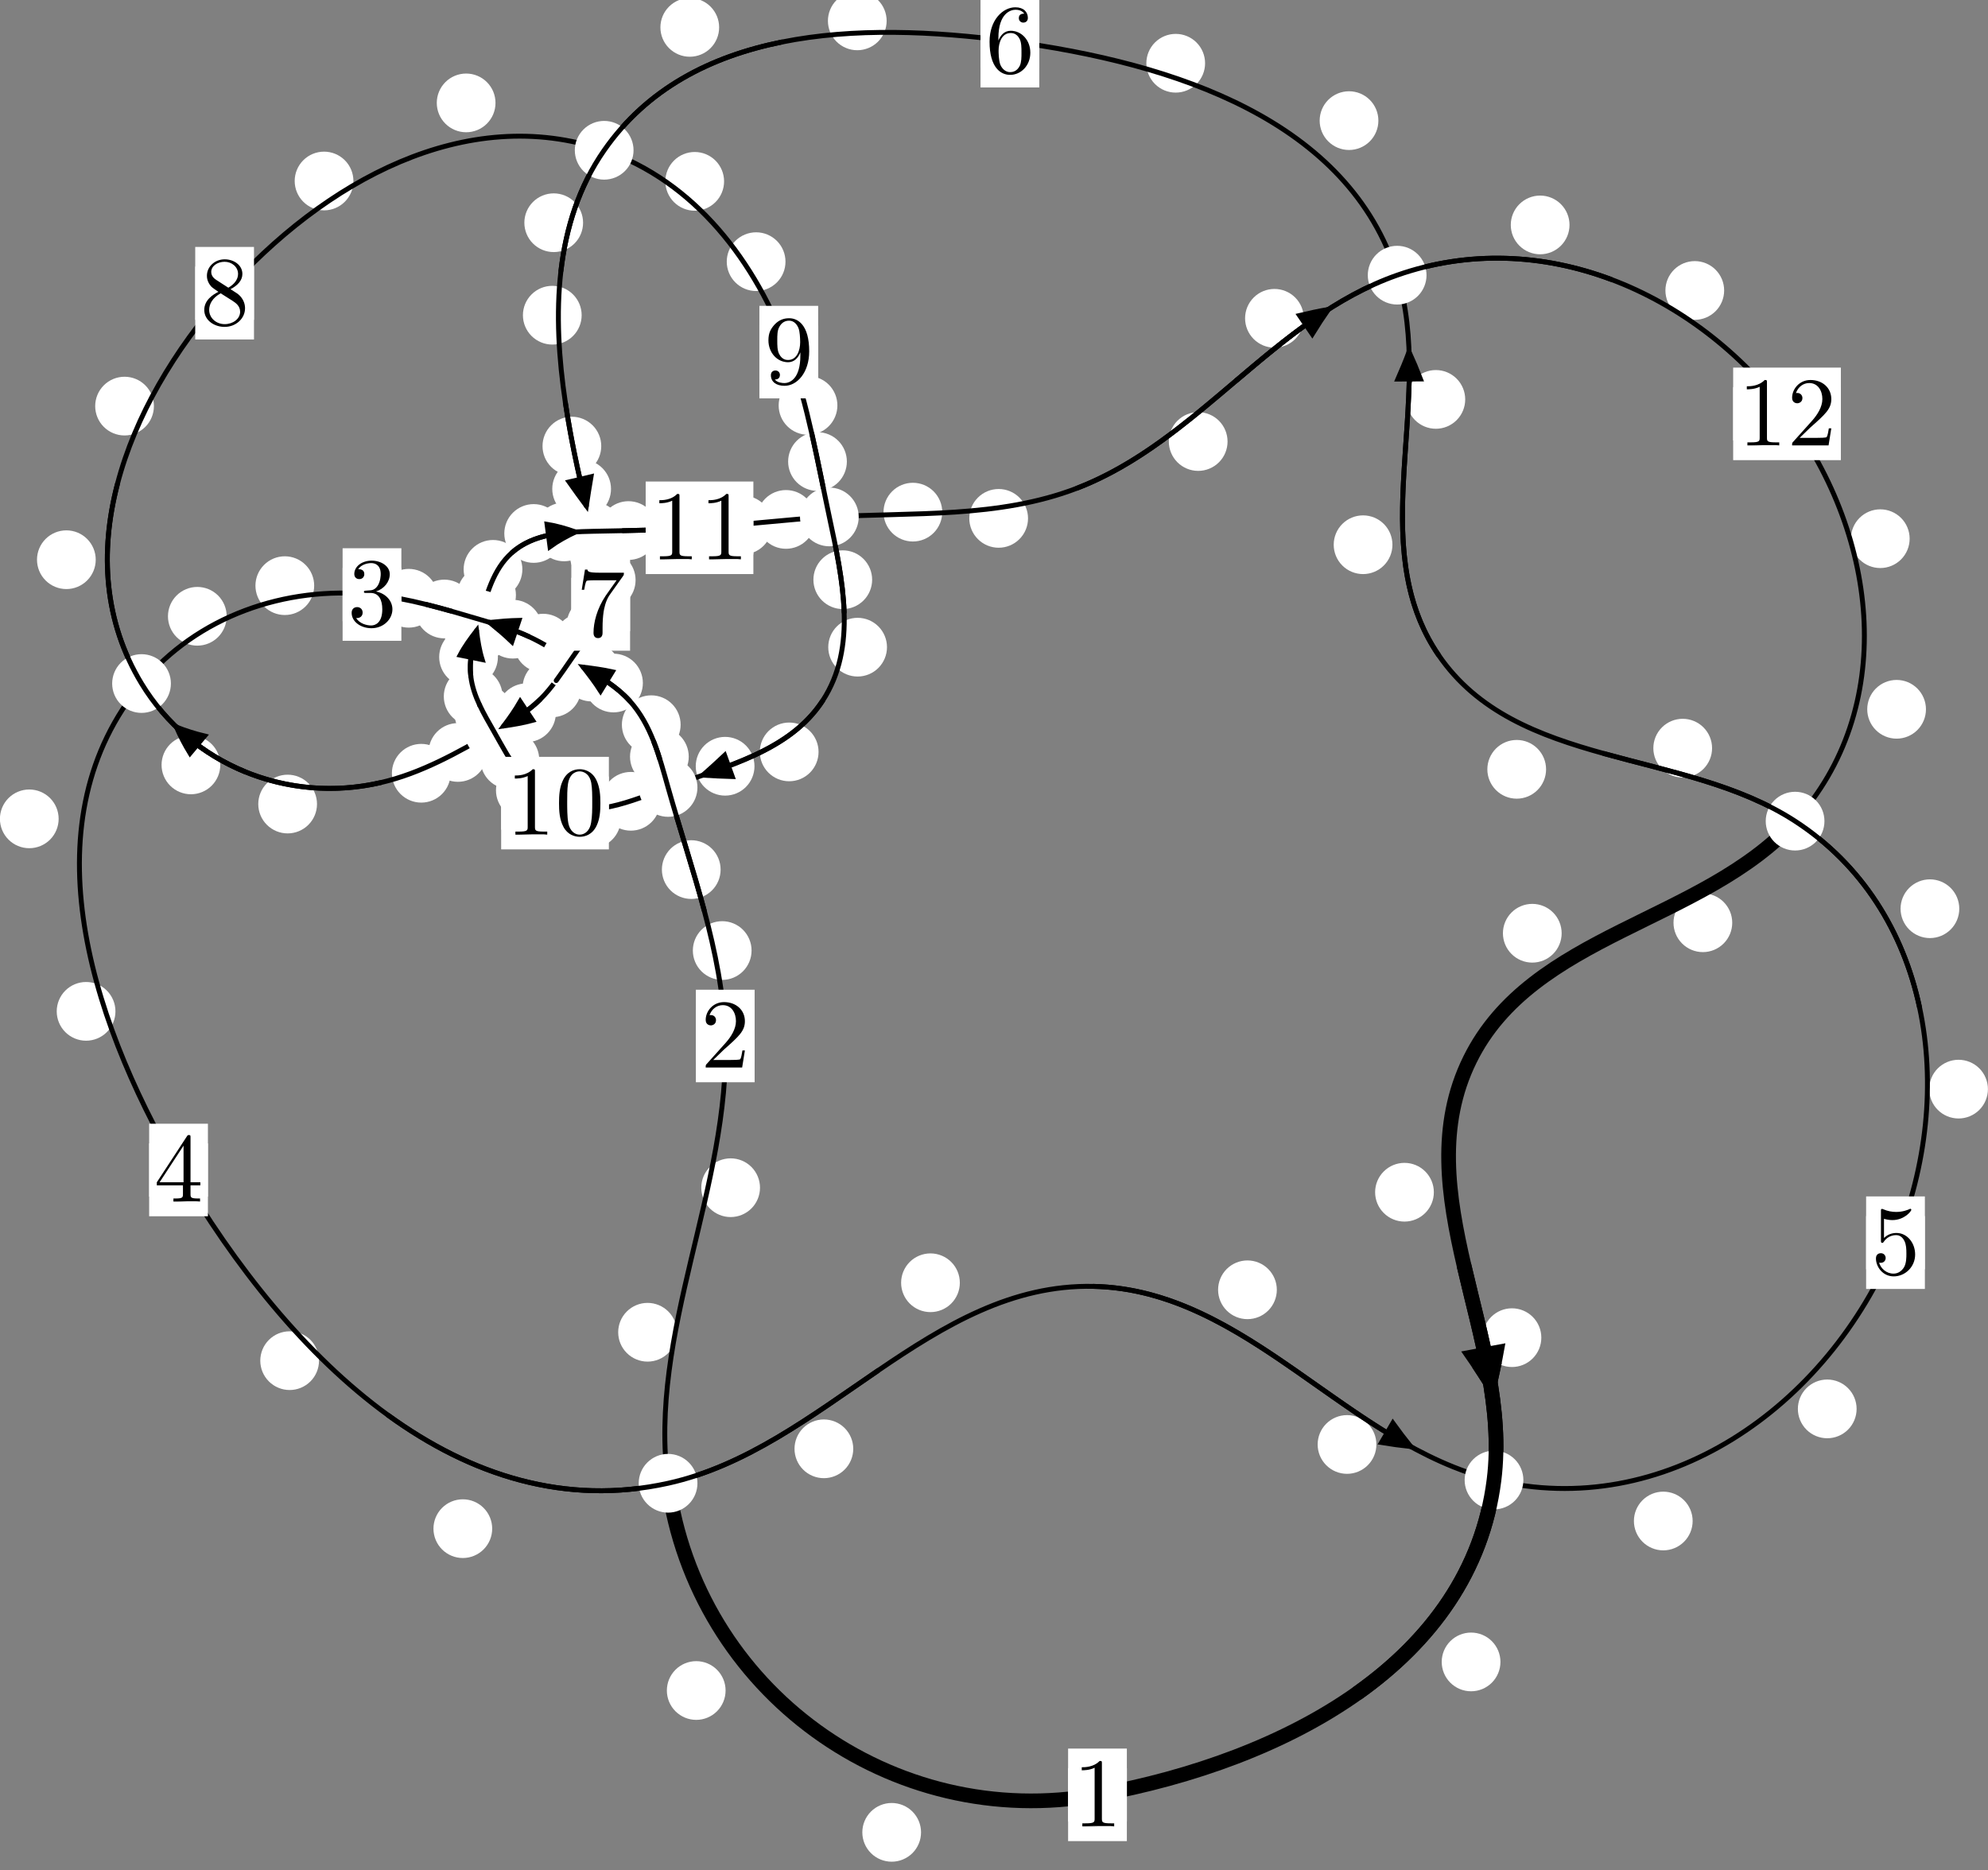 <?xml version="1.0"?>
<!-- Created by MetaPost 1.999 on 2021.07.05:2353 -->
<svg version="1.1" xmlns="http://www.w3.org/2000/svg" xmlns:xlink="http://www.w3.org/1999/xlink" width="202.349" height="190.389" viewBox="0 0 202.349 190.389">
<rect x="0" y="0" width="202.349" height="190.389" fill="#808080" stroke="none"/>
<!-- Original BoundingBox: -68.008301 -38.525192 134.341125 151.864182 -->
  <defs>
    <g transform="scale(0.01,0.01)" id="GLYPHcmr10_48">
      <path style="fill-rule: evenodd;" d="M460 -320C460 -400,455 -480,420 -554C374 -650,292 -666,250 -666C190 -666,117 -640,76 -547C44 -478,39 -400,39 -320C39 -245,43 -155,84 -79C127 2,200 22,249 22C303 22,379 1,423 -94C455 -163,460 -241,460 -320M249 -0C210 -0,151 -25,133 -121C122 -181,122 -273,122 -332C122 -396,122 -462,130 -516C149 -635,224 -644,249 -644C282 -644,348 -626,367 -527C377 -471,377 -395,377 -332C377 -257,377 -189,366 -125C351 -30,294 -0,249 -0"></path>
    </g>
    <g transform="scale(0.01,0.01)" id="GLYPHcmr10_49">
      <path style="fill-rule: evenodd;" d="M294 -640C294 -664,294 -666,271 -666C209 -602,121 -602,89 -602L89 -571C109 -571,168 -571,220 -597L220 -79C220 -43,217 -31,127 -31L95 -31L95 -0L257 -0L130 -3L217 -3L257 -3L297 -3L384 -3L419 -0L419 -31L387 -31C297 -31,294 -42,294 -79"></path>
    </g>
    <g transform="scale(0.01,0.01)" id="GLYPHcmr10_50">
      <path style="fill-rule: evenodd;" d="M127 -77L233 -180C389 -318,449 -372,449 -472C449 -586,359 -666,237 -666C124 -666,50 -574,50 -485C50 -429,100 -429,103 -429C120 -429,155 -441,155 -482C155 -508,137 -534,102 -534C94 -534,92 -534,89 -533C112 -598,166 -635,224 -635C315 -635,358 -554,358 -472C358 -392,308 -313,253 -251L61 -37C50 -26,50 -24,50 -0L421 -0L449 -174L424 -174C419 -144,412 -100,402 -85C395 -77,329 -77,307 -77"></path>
    </g>
    <g transform="scale(0.01,0.01)" id="GLYPHcmr10_51">
      <path style="fill-rule: evenodd;" d="M290 -352C372 -379,430 -449,430 -528C430 -610,342 -666,246 -666C145 -666,69 -606,69 -530C69 -497,91 -478,120 -478C151 -478,171 -500,171 -529C171 -579,124 -579,109 -579C140 -628,206 -641,242 -641C283 -641,338 -619,338 -529C338 -517,336 -459,310 -415C280 -367,246 -364,221 -363C213 -362,189 -360,182 -360C174 -359,167 -358,167 -348C167 -337,174 -337,191 -337L235 -337C317 -337,354 -269,354 -171C354 -35,285 -6,241 -6C198 -6,123 -23,88 -82C123 -77,154 -99,154 -137C154 -173,127 -193,98 -193C74 -193,42 -179,42 -135C42 -44,135 22,244 22C366 22,457 -69,457 -171C457 -253,394 -331,290 -352"></path>
    </g>
    <g transform="scale(0.01,0.01)" id="GLYPHcmr10_52">
      <path style="fill-rule: evenodd;" d="M294 -165L294 -78C294 -42,292 -31,218 -31L197 -31L197 -0L332 -0L238 -3L290 -3L332 -3L374 -3L427 -3L468 -0L468 -31L447 -31C373 -31,371 -42,371 -78L371 -165L471 -165L471 -196L371 -196L371 -651C371 -671,371 -677,355 -677C346 -677,343 -677,335 -665L28 -196L28 -165M300 -196L56 -196L300 -569"></path>
    </g>
    <g transform="scale(0.01,0.01)" id="GLYPHcmr10_53">
      <path style="fill-rule: evenodd;" d="M449 -201C449 -320,367 -420,259 -420C211 -420,168 -404,132 -369L132 -564C152 -558,185 -551,217 -551C340 -551,410 -642,410 -655C410 -661,407 -666,400 -666C399 -666,397 -666,392 -663C372 -654,323 -634,256 -634C216 -634,170 -641,123 -662C115 -665,113 -665,111 -665C101 -665,101 -657,101 -641L101 -345C101 -327,101 -319,115 -319C122 -319,124 -322,128 -328C139 -344,176 -398,257 -398C309 -398,334 -352,342 -334C358 -297,360 -258,360 -208C360 -173,360 -113,336 -71C312 -32,275 -6,229 -6C156 -6,99 -59,82 -118C85 -117,88 -116,99 -116C132 -116,149 -141,149 -165C149 -189,132 -214,99 -214C85 -214,50 -207,50 -161C50 -75,119 22,231 22C347 22,449 -74,449 -201"></path>
    </g>
    <g transform="scale(0.01,0.01)" id="GLYPHcmr10_54">
      <path style="fill-rule: evenodd;" d="M132 -328L132 -352C132 -605,256 -641,307 -641C331 -641,373 -635,395 -601C380 -601,340 -601,340 -556C340 -525,364 -510,386 -510C402 -510,432 -519,432 -558C432 -618,388 -666,305 -666C177 -666,42 -537,42 -316C42 -49,158 22,251 22C362 22,457 -72,457 -204C457 -331,368 -427,257 -427C189 -427,152 -376,132 -328M251 -6C188 -6,158 -66,152 -81C134 -128,134 -208,134 -226C134 -304,166 -404,256 -404C272 -404,318 -404,349 -342C367 -305,367 -254,367 -205C367 -157,367 -107,350 -71C320 -11,274 -6,251 -6"></path>
    </g>
    <g transform="scale(0.01,0.01)" id="GLYPHcmr10_55">
      <path style="fill-rule: evenodd;" d="M476 -609C485 -621,485 -623,485 -644L242 -644C120 -644,118 -657,114 -676L89 -676L56 -470L81 -470C84 -486,93 -549,106 -561C113 -567,191 -567,204 -567L411 -567C400 -551,321 -442,299 -409C209 -274,176 -135,176 -33C176 -23,176 22,222 22C268 22,268 -23,268 -33L268 -84C268 -139,271 -194,279 -248C283 -271,297 -357,341 -419"></path>
    </g>
    <g transform="scale(0.01,0.01)" id="GLYPHcmr10_56">
      <path style="fill-rule: evenodd;" d="M163 -457C117 -487,113 -521,113 -538C113 -599,178 -641,249 -641C322 -641,386 -589,386 -517C386 -460,347 -412,287 -377M309 -362C381 -399,430 -451,430 -517C430 -609,341 -666,250 -666C150 -666,69 -592,69 -499C69 -481,71 -436,113 -389C124 -377,161 -352,186 -335C128 -306,42 -250,42 -151C42 -45,144 22,249 22C362 22,457 -61,457 -168C457 -204,446 -249,408 -291C389 -312,373 -322,309 -362M209 -320L332 -242C360 -223,407 -193,407 -132C407 -58,332 -6,250 -6C164 -6,92 -68,92 -151C92 -209,124 -273,209 -320"></path>
    </g>
    <g transform="scale(0.01,0.01)" id="GLYPHcmr10_57">
      <path style="fill-rule: evenodd;" d="M367 -318L367 -286C367 -52,263 -6,205 -6C188 -6,134 -8,107 -42C151 -42,159 -71,159 -88C159 -119,135 -134,113 -134C97 -134,67 -125,67 -86C67 -19,121 22,206 22C335 22,457 -114,457 -329C457 -598,342 -666,253 -666C198 -666,149 -648,106 -603C65 -558,42 -516,42 -441C42 -316,130 -218,242 -218C303 -218,344 -260,367 -318M243 -241C227 -241,181 -241,150 -304C132 -341,132 -391,132 -440C132 -494,132 -541,153 -578C180 -628,218 -641,253 -641C299 -641,332 -607,349 -562C361 -530,365 -467,365 -421C365 -338,331 -241,243 -241"></path>
    </g>
  </defs>
  <path d="M93.749 186.536C93.749 185.744,93.434 184.984,92.874 184.423C92.313 183.863,91.553 183.548,90.761 183.548C89.968 183.548,89.208 183.863,88.647 184.423C88.087 184.984,87.772 185.744,87.772 186.536C87.772 187.329,88.087 188.089,88.647 188.65C89.208 189.21,89.968 189.525,90.761 189.525C91.553 189.525,92.313 189.21,92.874 188.65C93.434 188.089,93.749 187.329,93.749 186.536Z" style="fill: rgb(100%,100%,100%);stroke: none;"></path>
  <path d="M114.696 182.719C114.696 181.927,114.381 181.166,113.821 180.606C113.26 180.045,112.5 179.731,111.708 179.731C110.915 179.731,110.155 180.045,109.594 180.606C109.034 181.166,108.719 181.927,108.719 182.719C108.719 183.512,109.034 184.272,109.594 184.833C110.155 185.393,110.915 185.708,111.708 185.708C112.5 185.708,113.26 185.393,113.821 184.833C114.381 184.272,114.696 183.512,114.696 182.719Z" style="fill: rgb(100%,100%,100%);stroke: none;"></path>
  <path d="M68.901 135.626C68.901 134.833,68.586 134.073,68.025 133.513C67.465 132.952,66.705 132.637,65.912 132.637C65.119 132.637,64.359 132.952,63.799 133.513C63.238 134.073,62.923 134.833,62.923 135.626C62.923 136.419,63.238 137.179,63.799 137.739C64.359 138.3,65.119 138.615,65.912 138.615C66.705 138.615,67.465 138.3,68.025 137.739C68.586 137.179,68.901 136.419,68.901 135.626Z" style="fill: rgb(100%,100%,100%);stroke: none;"></path>
  <path d="M73.854 172.098C73.854 171.305,73.539 170.545,72.979 169.985C72.418 169.424,71.658 169.109,70.865 169.109C70.073 169.109,69.313 169.424,68.752 169.985C68.192 170.545,67.877 171.305,67.877 172.098C67.877 172.891,68.192 173.651,68.752 174.211C69.313 174.772,70.073 175.087,70.865 175.087C71.658 175.087,72.418 174.772,72.979 174.211C73.539 173.651,73.854 172.891,73.854 172.098Z" style="fill: rgb(100%,100%,100%);stroke: none;"></path>
  <path d="M76.499 96.767C76.499 95.975,76.184 95.214,75.624 94.654C75.064 94.093,74.303 93.779,73.511 93.779C72.718 93.779,71.958 94.093,71.397 94.654C70.837 95.214,70.522 95.975,70.522 96.767C70.522 97.56,70.837 98.32,71.397 98.881C71.958 99.441,72.718 99.756,73.511 99.756C74.303 99.756,75.064 99.441,75.624 98.881C76.184 98.32,76.499 97.56,76.499 96.767Z" style="fill: rgb(100%,100%,100%);stroke: none;"></path>
  <path d="M77.357 120.911C77.357 120.118,77.042 119.358,76.482 118.797C75.921 118.237,75.161 117.922,74.368 117.922C73.576 117.922,72.815 118.237,72.255 118.797C71.694 119.358,71.38 120.118,71.38 120.911C71.38 121.703,71.694 122.463,72.255 123.024C72.815 123.584,73.576 123.899,74.368 123.899C75.161 123.899,75.921 123.584,76.482 123.024C77.042 122.463,77.357 121.703,77.357 120.911Z" style="fill: rgb(100%,100%,100%);stroke: none;"></path>
  <path d="M70.104 77.03C70.104 76.237,69.789 75.477,69.229 74.917C68.669 74.356,67.908 74.041,67.116 74.041C66.323 74.041,65.563 74.356,65.002 74.917C64.442 75.477,64.127 76.237,64.127 77.03C64.127 77.823,64.442 78.583,65.002 79.143C65.563 79.704,66.323 80.019,67.116 80.019C67.908 80.019,68.669 79.704,69.229 79.143C69.789 78.583,70.104 77.823,70.104 77.03Z" style="fill: rgb(100%,100%,100%);stroke: none;"></path>
  <path d="M73.348 88.526C73.348 87.733,73.033 86.973,72.473 86.412C71.912 85.852,71.152 85.537,70.359 85.537C69.567 85.537,68.807 85.852,68.246 86.412C67.686 86.973,67.371 87.733,67.371 88.526C67.371 89.318,67.686 90.079,68.246 90.639C68.807 91.2,69.567 91.514,70.359 91.514C71.152 91.514,71.912 91.2,72.473 90.639C73.033 90.079,73.348 89.318,73.348 88.526Z" style="fill: rgb(100%,100%,100%);stroke: none;"></path>
  <path d="M65.434 69.533C65.434 68.74,65.119 67.98,64.559 67.419C63.998 66.859,63.238 66.544,62.446 66.544C61.653 66.544,60.893 66.859,60.332 67.419C59.772 67.98,59.457 68.74,59.457 69.533C59.457 70.325,59.772 71.085,60.332 71.646C60.893 72.206,61.653 72.521,62.446 72.521C63.238 72.521,63.998 72.206,64.559 71.646C65.119 71.085,65.434 70.325,65.434 69.533Z" style="fill: rgb(100%,100%,100%);stroke: none;"></path>
  <path d="M69.277 73.776C69.277 72.984,68.962 72.223,68.401 71.663C67.841 71.103,67.081 70.788,66.288 70.788C65.495 70.788,64.735 71.103,64.175 71.663C63.614 72.223,63.299 72.984,63.299 73.776C63.299 74.569,63.614 75.329,64.175 75.89C64.735 76.45,65.495 76.765,66.288 76.765C67.081 76.765,67.841 76.45,68.401 75.89C68.962 75.329,69.277 74.569,69.277 73.776Z" style="fill: rgb(100%,100%,100%);stroke: none;"></path>
  <path d="M59.655 66.362C59.655 65.569,59.34 64.809,58.78 64.248C58.219 63.688,57.459 63.373,56.667 63.373C55.874 63.373,55.114 63.688,54.553 64.248C53.993 64.809,53.678 65.569,53.678 66.362C53.678 67.154,53.993 67.915,54.553 68.475C55.114 69.036,55.874 69.35,56.667 69.35C57.459 69.35,58.219 69.036,58.78 68.475C59.34 67.915,59.655 67.154,59.655 66.362Z" style="fill: rgb(100%,100%,100%);stroke: none;"></path>
  <path d="M63.196 68.417C63.196 67.624,62.881 66.864,62.321 66.303C61.76 65.743,61 65.428,60.208 65.428C59.415 65.428,58.655 65.743,58.094 66.303C57.534 66.864,57.219 67.624,57.219 68.417C57.219 69.209,57.534 69.969,58.094 70.53C58.655 71.09,59.415 71.405,60.208 71.405C61 71.405,61.76 71.09,62.321 70.53C62.881 69.969,63.196 69.209,63.196 68.417Z" style="fill: rgb(100%,100%,100%);stroke: none;"></path>
  <path d="M55.188 64.052C55.188 63.259,54.873 62.499,54.312 61.938C53.752 61.378,52.992 61.063,52.199 61.063C51.406 61.063,50.646 61.378,50.086 61.938C49.525 62.499,49.21 63.259,49.21 64.052C49.21 64.844,49.525 65.604,50.086 66.165C50.646 66.725,51.406 67.04,52.199 67.04C52.992 67.04,53.752 66.725,54.312 66.165C54.873 65.604,55.188 64.844,55.188 64.052Z" style="fill: rgb(100%,100%,100%);stroke: none;"></path>
  <path d="M58.271 65.474C58.271 64.681,57.956 63.921,57.396 63.36C56.835 62.8,56.075 62.485,55.282 62.485C54.49 62.485,53.73 62.8,53.169 63.36C52.609 63.921,52.294 64.681,52.294 65.474C52.294 66.266,52.609 67.026,53.169 67.587C53.73 68.147,54.49 68.462,55.282 68.462C56.075 68.462,56.835 68.147,57.396 67.587C57.956 67.026,58.271 66.266,58.271 65.474Z" style="fill: rgb(100%,100%,100%);stroke: none;"></path>
  <path d="M48.211 61.997C48.211 61.204,47.896 60.444,47.335 59.884C46.775 59.323,46.014 59.008,45.222 59.008C44.429 59.008,43.669 59.323,43.108 59.884C42.548 60.444,42.233 61.204,42.233 61.997C42.233 62.79,42.548 63.55,43.108 64.11C43.669 64.671,44.429 64.986,45.222 64.986C46.014 64.986,46.775 64.671,47.335 64.11C47.896 63.55,48.211 62.79,48.211 61.997Z" style="fill: rgb(100%,100%,100%);stroke: none;"></path>
  <path d="M53.498 63.558C53.498 62.766,53.184 62.006,52.623 61.445C52.063 60.885,51.302 60.57,50.51 60.57C49.717 60.57,48.957 60.885,48.396 61.445C47.836 62.006,47.521 62.766,47.521 63.558C47.521 64.351,47.836 65.111,48.396 65.672C48.957 66.232,49.717 66.547,50.51 66.547C51.302 66.547,52.063 66.232,52.623 65.672C53.184 65.111,53.498 64.351,53.498 63.558Z" style="fill: rgb(100%,100%,100%);stroke: none;"></path>
  <path d="M31.979 59.621C31.979 58.828,31.664 58.068,31.103 57.508C30.543 56.947,29.783 56.632,28.99 56.632C28.197 56.632,27.437 56.947,26.877 57.508C26.316 58.068,26.001 58.828,26.001 59.621C26.001 60.414,26.316 61.174,26.877 61.734C27.437 62.295,28.197 62.61,28.99 62.61C29.783 62.61,30.543 62.295,31.103 61.734C31.664 61.174,31.979 60.414,31.979 59.621Z" style="fill: rgb(100%,100%,100%);stroke: none;"></path>
  <path d="M44.594 60.904C44.594 60.111,44.279 59.351,43.719 58.791C43.158 58.23,42.398 57.915,41.606 57.915C40.813 57.915,40.053 58.23,39.492 58.791C38.932 59.351,38.617 60.111,38.617 60.904C38.617 61.697,38.932 62.457,39.492 63.018C40.053 63.578,40.813 63.893,41.606 63.893C42.398 63.893,43.158 63.578,43.719 63.018C44.279 62.457,44.594 61.697,44.594 60.904Z" style="fill: rgb(100%,100%,100%);stroke: none;"></path>
  <path d="M5.969 83.36C5.969 82.568,5.654 81.808,5.094 81.247C4.533 80.687,3.773 80.372,2.98 80.372C2.188 80.372,1.428 80.687,0.867 81.247C0.307 81.808,-0.008 82.568,-0.008 83.36C-0.008 84.153,0.307 84.913,0.867 85.474C1.428 86.034,2.188 86.349,2.98 86.349C3.773 86.349,4.533 86.034,5.094 85.474C5.654 84.913,5.969 84.153,5.969 83.36Z" style="fill: rgb(100%,100%,100%);stroke: none;"></path>
  <path d="M23.073 62.74C23.073 61.947,22.758 61.187,22.198 60.626C21.637 60.066,20.877 59.751,20.084 59.751C19.292 59.751,18.532 60.066,17.971 60.626C17.411 61.187,17.096 61.947,17.096 62.74C17.096 63.532,17.411 64.292,17.971 64.853C18.532 65.413,19.292 65.728,20.084 65.728C20.877 65.728,21.637 65.413,22.198 64.853C22.758 64.292,23.073 63.532,23.073 62.74Z" style="fill: rgb(100%,100%,100%);stroke: none;"></path>
  <path d="M32.471 138.518C32.471 137.726,32.156 136.965,31.596 136.405C31.035 135.844,30.275 135.529,29.482 135.529C28.69 135.529,27.929 135.844,27.369 136.405C26.808 136.965,26.493 137.726,26.493 138.518C26.493 139.311,26.808 140.071,27.369 140.632C27.929 141.192,28.69 141.507,29.482 141.507C30.275 141.507,31.035 141.192,31.596 140.632C32.156 140.071,32.471 139.311,32.471 138.518Z" style="fill: rgb(100%,100%,100%);stroke: none;"></path>
  <path d="M11.751 102.958C11.751 102.165,11.436 101.405,10.876 100.844C10.315 100.284,9.555 99.969,8.762 99.969C7.97 99.969,7.21 100.284,6.649 100.844C6.089 101.405,5.774 102.165,5.774 102.958C5.774 103.75,6.089 104.51,6.649 105.071C7.21 105.631,7.97 105.946,8.762 105.946C9.555 105.946,10.315 105.631,10.876 105.071C11.436 104.51,11.751 103.75,11.751 102.958Z" style="fill: rgb(100%,100%,100%);stroke: none;"></path>
  <path d="M86.848 147.493C86.848 146.7,86.533 145.94,85.972 145.379C85.412 144.819,84.651 144.504,83.859 144.504C83.066 144.504,82.306 144.819,81.745 145.379C81.185 145.94,80.87 146.7,80.87 147.493C80.87 148.285,81.185 149.046,81.745 149.606C82.306 150.167,83.066 150.481,83.859 150.481C84.651 150.481,85.412 150.167,85.972 149.606C86.533 149.046,86.848 148.285,86.848 147.493Z" style="fill: rgb(100%,100%,100%);stroke: none;"></path>
  <path d="M50.098 155.62C50.098 154.828,49.783 154.067,49.222 153.507C48.662 152.946,47.901 152.632,47.109 152.632C46.316 152.632,45.556 152.946,44.995 153.507C44.435 154.067,44.12 154.828,44.12 155.62C44.12 156.413,44.435 157.173,44.995 157.734C45.556 158.294,46.316 158.609,47.109 158.609C47.901 158.609,48.662 158.294,49.222 157.734C49.783 157.173,50.098 156.413,50.098 155.62Z" style="fill: rgb(100%,100%,100%);stroke: none;"></path>
  <path d="M129.962 131.304C129.962 130.511,129.647 129.751,129.086 129.19C128.526 128.63,127.766 128.315,126.973 128.315C126.18 128.315,125.42 128.63,124.86 129.19C124.299 129.751,123.984 130.511,123.984 131.304C123.984 132.096,124.299 132.856,124.86 133.417C125.42 133.977,126.18 134.292,126.973 134.292C127.766 134.292,128.526 133.977,129.086 133.417C129.647 132.856,129.962 132.096,129.962 131.304Z" style="fill: rgb(100%,100%,100%);stroke: none;"></path>
  <path d="M97.697 130.588C97.697 129.795,97.382 129.035,96.822 128.474C96.261 127.914,95.501 127.599,94.708 127.599C93.916 127.599,93.156 127.914,92.595 128.474C92.035 129.035,91.72 129.795,91.72 130.588C91.72 131.38,92.035 132.141,92.595 132.701C93.156 133.262,93.916 133.576,94.708 133.576C95.501 133.576,96.261 133.262,96.822 132.701C97.382 132.141,97.697 131.38,97.697 130.588Z" style="fill: rgb(100%,100%,100%);stroke: none;"></path>
  <path d="M172.286 154.841C172.286 154.049,171.971 153.289,171.41 152.728C170.85 152.168,170.089 151.853,169.297 151.853C168.504 151.853,167.744 152.168,167.183 152.728C166.623 153.289,166.308 154.049,166.308 154.841C166.308 155.634,166.623 156.394,167.183 156.955C167.744 157.515,168.504 157.83,169.297 157.83C170.089 157.83,170.85 157.515,171.41 156.955C171.971 156.394,172.286 155.634,172.286 154.841Z" style="fill: rgb(100%,100%,100%);stroke: none;"></path>
  <path d="M140.096 147.05C140.096 146.257,139.781 145.497,139.22 144.937C138.66 144.376,137.899 144.061,137.107 144.061C136.314 144.061,135.554 144.376,134.993 144.937C134.433 145.497,134.118 146.257,134.118 147.05C134.118 147.843,134.433 148.603,134.993 149.163C135.554 149.724,136.314 150.039,137.107 150.039C137.899 150.039,138.66 149.724,139.22 149.163C139.781 148.603,140.096 147.843,140.096 147.05Z" style="fill: rgb(100%,100%,100%);stroke: none;"></path>
  <path d="M202.341 110.876C202.341 110.083,202.026 109.323,201.466 108.762C200.905 108.202,200.145 107.887,199.352 107.887C198.56 107.887,197.8 108.202,197.239 108.762C196.679 109.323,196.364 110.083,196.364 110.876C196.364 111.668,196.679 112.428,197.239 112.989C197.8 113.549,198.56 113.864,199.352 113.864C200.145 113.864,200.905 113.549,201.466 112.989C202.026 112.428,202.341 111.668,202.341 110.876Z" style="fill: rgb(100%,100%,100%);stroke: none;"></path>
  <path d="M188.975 143.428C188.975 142.635,188.66 141.875,188.099 141.315C187.539 140.754,186.779 140.439,185.986 140.439C185.193 140.439,184.433 140.754,183.873 141.315C183.312 141.875,182.997 142.635,182.997 143.428C182.997 144.221,183.312 144.981,183.873 145.542C184.433 146.102,185.193 146.417,185.986 146.417C186.779 146.417,187.539 146.102,188.099 145.542C188.66 144.981,188.975 144.221,188.975 143.428Z" style="fill: rgb(100%,100%,100%);stroke: none;"></path>
  <path d="M174.264 76.164C174.264 75.371,173.949 74.611,173.388 74.05C172.828 73.49,172.068 73.175,171.275 73.175C170.482 73.175,169.722 73.49,169.161 74.05C168.601 74.611,168.286 75.371,168.286 76.164C168.286 76.956,168.601 77.716,169.161 78.277C169.722 78.837,170.482 79.152,171.275 79.152C172.068 79.152,172.828 78.837,173.388 78.277C173.949 77.716,174.264 76.956,174.264 76.164Z" style="fill: rgb(100%,100%,100%);stroke: none;"></path>
  <path d="M199.426 92.509C199.426 91.716,199.111 90.956,198.551 90.396C197.99 89.835,197.23 89.52,196.438 89.52C195.645 89.52,194.885 89.835,194.324 90.396C193.764 90.956,193.449 91.716,193.449 92.509C193.449 93.302,193.764 94.062,194.324 94.622C194.885 95.183,195.645 95.498,196.438 95.498C197.23 95.498,197.99 95.183,198.551 94.622C199.111 94.062,199.426 93.302,199.426 92.509Z" style="fill: rgb(100%,100%,100%);stroke: none;"></path>
  <path d="M141.729 55.455C141.729 54.662,141.414 53.902,140.854 53.341C140.293 52.781,139.533 52.466,138.74 52.466C137.948 52.466,137.187 52.781,136.627 53.341C136.066 53.902,135.752 54.662,135.752 55.455C135.752 56.247,136.066 57.007,136.627 57.568C137.187 58.128,137.948 58.443,138.74 58.443C139.533 58.443,140.293 58.128,140.854 57.568C141.414 57.007,141.729 56.247,141.729 55.455Z" style="fill: rgb(100%,100%,100%);stroke: none;"></path>
  <path d="M157.368 78.318C157.368 77.525,157.053 76.765,156.492 76.204C155.932 75.644,155.172 75.329,154.379 75.329C153.586 75.329,152.826 75.644,152.266 76.204C151.705 76.765,151.39 77.525,151.39 78.318C151.39 79.11,151.705 79.871,152.266 80.431C152.826 80.992,153.586 81.307,154.379 81.307C155.172 81.307,155.932 80.992,156.492 80.431C157.053 79.871,157.368 79.11,157.368 78.318Z" style="fill: rgb(100%,100%,100%);stroke: none;"></path>
  <path d="M140.299 12.28C140.299 11.487,139.984 10.727,139.424 10.167C138.864 9.606,138.103 9.291,137.311 9.291C136.518 9.291,135.758 9.606,135.197 10.167C134.637 10.727,134.322 11.487,134.322 12.28C134.322 13.073,134.637 13.833,135.197 14.393C135.758 14.954,136.518 15.269,137.311 15.269C138.103 15.269,138.864 14.954,139.424 14.393C139.984 13.833,140.299 13.073,140.299 12.28Z" style="fill: rgb(100%,100%,100%);stroke: none;"></path>
  <path d="M149.137 40.661C149.137 39.868,148.822 39.108,148.262 38.547C147.701 37.987,146.941 37.672,146.148 37.672C145.356 37.672,144.595 37.987,144.035 38.547C143.475 39.108,143.16 39.868,143.16 40.661C143.16 41.453,143.475 42.213,144.035 42.774C144.595 43.334,145.356 43.649,146.148 43.649C146.941 43.649,147.701 43.334,148.262 42.774C148.822 42.213,149.137 41.453,149.137 40.661Z" style="fill: rgb(100%,100%,100%);stroke: none;"></path>
  <path d="M90.247 2.125C90.247 1.332,89.932 0.572,89.372 0.011C88.811 -0.549,88.051 -0.864,87.258 -0.864C86.466 -0.864,85.705 -0.549,85.145 0.011C84.584 0.572,84.27 1.332,84.27 2.125C84.27 2.917,84.584 3.677,85.145 4.238C85.705 4.798,86.466 5.113,87.258 5.113C88.051 5.113,88.811 4.798,89.372 4.238C89.932 3.677,90.247 2.917,90.247 2.125Z" style="fill: rgb(100%,100%,100%);stroke: none;"></path>
  <path d="M122.66 6.438C122.66 5.646,122.345 4.885,121.784 4.325C121.224 3.764,120.464 3.45,119.671 3.45C118.878 3.45,118.118 3.764,117.558 4.325C116.997 4.885,116.682 5.646,116.682 6.438C116.682 7.231,116.997 7.991,117.558 8.552C118.118 9.112,118.878 9.427,119.671 9.427C120.464 9.427,121.224 9.112,121.784 8.552C122.345 7.991,122.66 7.231,122.66 6.438Z" style="fill: rgb(100%,100%,100%);stroke: none;"></path>
  <path d="M59.349 22.673C59.349 21.881,59.034 21.121,58.474 20.56C57.913 20,57.153 19.685,56.36 19.685C55.568 19.685,54.807 20,54.247 20.56C53.686 21.121,53.372 21.881,53.372 22.673C53.372 23.466,53.686 24.226,54.247 24.787C54.807 25.347,55.568 25.662,56.36 25.662C57.153 25.662,57.913 25.347,58.474 24.787C59.034 24.226,59.349 23.466,59.349 22.673Z" style="fill: rgb(100%,100%,100%);stroke: none;"></path>
  <path d="M73.198 2.787C73.198 1.995,72.883 1.235,72.322 0.674C71.762 0.114,71.002 -0.201,70.209 -0.201C69.416 -0.201,68.656 0.114,68.096 0.674C67.535 1.235,67.22 1.995,67.22 2.787C67.22 3.58,67.535 4.34,68.096 4.901C68.656 5.461,69.416 5.776,70.209 5.776C71.002 5.776,71.762 5.461,72.322 4.901C72.883 4.34,73.198 3.58,73.198 2.787Z" style="fill: rgb(100%,100%,100%);stroke: none;"></path>
  <path d="M61.198 45.413C61.198 44.62,60.883 43.86,60.323 43.3C59.762 42.739,59.002 42.424,58.21 42.424C57.417 42.424,56.657 42.739,56.096 43.3C55.536 43.86,55.221 44.62,55.221 45.413C55.221 46.206,55.536 46.966,56.096 47.526C56.657 48.087,57.417 48.402,58.21 48.402C59.002 48.402,59.762 48.087,60.323 47.526C60.883 46.966,61.198 46.206,61.198 45.413Z" style="fill: rgb(100%,100%,100%);stroke: none;"></path>
  <path d="M59.204 32.088C59.204 31.295,58.889 30.535,58.328 29.975C57.768 29.414,57.008 29.099,56.215 29.099C55.422 29.099,54.662 29.414,54.102 29.975C53.541 30.535,53.226 31.295,53.226 32.088C53.226 32.881,53.541 33.641,54.102 34.201C54.662 34.762,55.422 35.077,56.215 35.077C57.008 35.077,57.768 34.762,58.328 34.201C58.889 33.641,59.204 32.881,59.204 32.088Z" style="fill: rgb(100%,100%,100%);stroke: none;"></path>
  <path d="M63.992 56.536C63.992 55.743,63.677 54.983,63.116 54.423C62.556 53.862,61.796 53.547,61.003 53.547C60.21 53.547,59.45 53.862,58.89 54.423C58.329 54.983,58.014 55.743,58.014 56.536C58.014 57.329,58.329 58.089,58.89 58.649C59.45 59.21,60.21 59.525,61.003 59.525C61.796 59.525,62.556 59.21,63.116 58.649C63.677 58.089,63.992 57.329,63.992 56.536Z" style="fill: rgb(100%,100%,100%);stroke: none;"></path>
  <path d="M62.191 49.772C62.191 48.979,61.876 48.219,61.315 47.658C60.755 47.098,59.995 46.783,59.202 46.783C58.409 46.783,57.649 47.098,57.089 47.658C56.528 48.219,56.213 48.979,56.213 49.772C56.213 50.564,56.528 51.324,57.089 51.885C57.649 52.445,58.409 52.76,59.202 52.76C59.995 52.76,60.755 52.445,61.315 51.885C61.876 51.324,62.191 50.564,62.191 49.772Z" style="fill: rgb(100%,100%,100%);stroke: none;"></path>
  <path d="M63.651 63.647C63.651 62.854,63.336 62.094,62.776 61.534C62.215 60.973,61.455 60.658,60.662 60.658C59.87 60.658,59.11 60.973,58.549 61.534C57.989 62.094,57.674 62.854,57.674 63.647C57.674 64.44,57.989 65.2,58.549 65.76C59.11 66.321,59.87 66.636,60.662 66.636C61.455 66.636,62.215 66.321,62.776 65.76C63.336 65.2,63.651 64.44,63.651 63.647Z" style="fill: rgb(100%,100%,100%);stroke: none;"></path>
  <path d="M64.693 59.055C64.693 58.262,64.378 57.502,63.818 56.942C63.257 56.381,62.497 56.066,61.704 56.066C60.912 56.066,60.152 56.381,59.591 56.942C59.031 57.502,58.716 58.262,58.716 59.055C58.716 59.848,59.031 60.608,59.591 61.168C60.152 61.729,60.912 62.044,61.704 62.044C62.497 62.044,63.257 61.729,63.818 61.168C64.378 60.608,64.693 59.848,64.693 59.055Z" style="fill: rgb(100%,100%,100%);stroke: none;"></path>
  <path d="M60.098 68.585C60.098 67.792,59.783 67.032,59.222 66.471C58.662 65.911,57.902 65.596,57.109 65.596C56.316 65.596,55.556 65.911,54.995 66.471C54.435 67.032,54.12 67.792,54.12 68.585C54.12 69.377,54.435 70.137,54.995 70.698C55.556 71.258,56.316 71.573,57.109 71.573C57.902 71.573,58.662 71.258,59.222 70.698C59.783 70.137,60.098 69.377,60.098 68.585Z" style="fill: rgb(100%,100%,100%);stroke: none;"></path>
  <path d="M62.311 65.411C62.311 64.618,61.996 63.858,61.435 63.298C60.875 62.737,60.115 62.422,59.322 62.422C58.529 62.422,57.769 62.737,57.209 63.298C56.648 63.858,56.333 64.618,56.333 65.411C56.333 66.204,56.648 66.964,57.209 67.524C57.769 68.085,58.529 68.4,59.322 68.4C60.115 68.4,60.875 68.085,61.435 67.524C61.996 66.964,62.311 66.204,62.311 65.411Z" style="fill: rgb(100%,100%,100%);stroke: none;"></path>
  <path d="M56.583 72.56C56.583 71.767,56.268 71.007,55.708 70.447C55.147 69.886,54.387 69.571,53.594 69.571C52.802 69.571,52.042 69.886,51.481 70.447C50.921 71.007,50.606 71.767,50.606 72.56C50.606 73.353,50.921 74.113,51.481 74.673C52.042 75.234,52.802 75.549,53.594 75.549C54.387 75.549,55.147 75.234,55.708 74.673C56.268 74.113,56.583 73.353,56.583 72.56Z" style="fill: rgb(100%,100%,100%);stroke: none;"></path>
  <path d="M59.166 70.028C59.166 69.236,58.851 68.476,58.291 67.915C57.73 67.355,56.97 67.04,56.178 67.04C55.385 67.04,54.625 67.355,54.064 67.915C53.504 68.476,53.189 69.236,53.189 70.028C53.189 70.821,53.504 71.581,54.064 72.142C54.625 72.702,55.385 73.017,56.178 73.017C56.97 73.017,57.73 72.702,58.291 72.142C58.851 71.581,59.166 70.821,59.166 70.028Z" style="fill: rgb(100%,100%,100%);stroke: none;"></path>
  <path d="M49.597 76.602C49.597 75.809,49.282 75.049,48.722 74.488C48.161 73.928,47.401 73.613,46.608 73.613C45.816 73.613,45.055 73.928,44.495 74.488C43.934 75.049,43.619 75.809,43.619 76.602C43.619 77.394,43.934 78.154,44.495 78.715C45.055 79.275,45.816 79.59,46.608 79.59C47.401 79.59,48.161 79.275,48.722 78.715C49.282 78.154,49.597 77.394,49.597 76.602Z" style="fill: rgb(100%,100%,100%);stroke: none;"></path>
  <path d="M54.922 73.527C54.922 72.735,54.607 71.975,54.046 71.414C53.486 70.854,52.726 70.539,51.933 70.539C51.14 70.539,50.38 70.854,49.82 71.414C49.259 71.975,48.944 72.735,48.944 73.527C48.944 74.32,49.259 75.08,49.82 75.641C50.38 76.201,51.14 76.516,51.933 76.516C52.726 76.516,53.486 76.201,54.046 75.641C54.607 75.08,54.922 74.32,54.922 73.527Z" style="fill: rgb(100%,100%,100%);stroke: none;"></path>
  <path d="M32.266 81.854C32.266 81.061,31.951 80.301,31.39 79.74C30.83 79.18,30.07 78.865,29.277 78.865C28.484 78.865,27.724 79.18,27.164 79.74C26.603 80.301,26.288 81.061,26.288 81.854C26.288 82.646,26.603 83.406,27.164 83.967C27.724 84.527,28.484 84.842,29.277 84.842C30.07 84.842,30.83 84.527,31.39 83.967C31.951 83.406,32.266 82.646,32.266 81.854Z" style="fill: rgb(100%,100%,100%);stroke: none;"></path>
  <path d="M45.867 78.719C45.867 77.926,45.552 77.166,44.992 76.605C44.431 76.045,43.671 75.73,42.878 75.73C42.086 75.73,41.326 76.045,40.765 76.605C40.205 77.166,39.89 77.926,39.89 78.719C39.89 79.511,40.205 80.272,40.765 80.832C41.326 81.392,42.086 81.707,42.878 81.707C43.671 81.707,44.431 81.392,44.992 80.832C45.552 80.272,45.867 79.511,45.867 78.719Z" style="fill: rgb(100%,100%,100%);stroke: none;"></path>
  <path d="M9.744 56.979C9.744 56.187,9.429 55.426,8.868 54.866C8.308 54.306,7.548 53.991,6.755 53.991C5.962 53.991,5.202 54.306,4.642 54.866C4.081 55.426,3.766 56.187,3.766 56.979C3.766 57.772,4.081 58.532,4.642 59.093C5.202 59.653,5.962 59.968,6.755 59.968C7.548 59.968,8.308 59.653,8.868 59.093C9.429 58.532,9.744 57.772,9.744 56.979Z" style="fill: rgb(100%,100%,100%);stroke: none;"></path>
  <path d="M22.422 77.868C22.422 77.076,22.107 76.315,21.547 75.755C20.986 75.195,20.226 74.88,19.433 74.88C18.641 74.88,17.881 75.195,17.32 75.755C16.76 76.315,16.445 77.076,16.445 77.868C16.445 78.661,16.76 79.421,17.32 79.982C17.881 80.542,18.641 80.857,19.433 80.857C20.226 80.857,20.986 80.542,21.547 79.982C22.107 79.421,22.422 78.661,22.422 77.868Z" style="fill: rgb(100%,100%,100%);stroke: none;"></path>
  <path d="M35.973 18.427C35.973 17.634,35.658 16.874,35.097 16.313C34.537 15.753,33.777 15.438,32.984 15.438C32.191 15.438,31.431 15.753,30.871 16.313C30.31 16.874,29.995 17.634,29.995 18.427C29.995 19.219,30.31 19.98,30.871 20.54C31.431 21.1,32.191 21.415,32.984 21.415C33.777 21.415,34.537 21.1,35.097 20.54C35.658 19.98,35.973 19.219,35.973 18.427Z" style="fill: rgb(100%,100%,100%);stroke: none;"></path>
  <path d="M15.666 41.342C15.666 40.55,15.351 39.789,14.791 39.229C14.23 38.668,13.47 38.353,12.678 38.353C11.885 38.353,11.125 38.668,10.564 39.229C10.004 39.789,9.689 40.55,9.689 41.342C9.689 42.135,10.004 42.895,10.564 43.456C11.125 44.016,11.885 44.331,12.678 44.331C13.47 44.331,14.23 44.016,14.791 43.456C15.351 42.895,15.666 42.135,15.666 41.342Z" style="fill: rgb(100%,100%,100%);stroke: none;"></path>
  <path d="M73.701 18.462C73.701 17.669,73.386 16.909,72.826 16.349C72.265 15.788,71.505 15.473,70.712 15.473C69.92 15.473,69.159 15.788,68.599 16.349C68.038 16.909,67.723 17.669,67.723 18.462C67.723 19.255,68.038 20.015,68.599 20.575C69.159 21.136,69.92 21.451,70.712 21.451C71.505 21.451,72.265 21.136,72.826 20.575C73.386 20.015,73.701 19.255,73.701 18.462Z" style="fill: rgb(100%,100%,100%);stroke: none;"></path>
  <path d="M50.435 10.475C50.435 9.683,50.121 8.923,49.56 8.362C49 7.802,48.239 7.487,47.447 7.487C46.654 7.487,45.894 7.802,45.333 8.362C44.773 8.923,44.458 9.683,44.458 10.475C44.458 11.268,44.773 12.028,45.333 12.589C45.894 13.149,46.654 13.464,47.447 13.464C48.239 13.464,49 13.149,49.56 12.589C50.121 12.028,50.435 11.268,50.435 10.475Z" style="fill: rgb(100%,100%,100%);stroke: none;"></path>
  <path d="M85.234 41.274C85.234 40.481,84.919 39.721,84.358 39.16C83.798 38.6,83.038 38.285,82.245 38.285C81.452 38.285,80.692 38.6,80.132 39.16C79.571 39.721,79.256 40.481,79.256 41.274C79.256 42.066,79.571 42.826,80.132 43.387C80.692 43.947,81.452 44.262,82.245 44.262C83.038 44.262,83.798 43.947,84.358 43.387C84.919 42.826,85.234 42.066,85.234 41.274Z" style="fill: rgb(100%,100%,100%);stroke: none;"></path>
  <path d="M79.951 26.638C79.951 25.845,79.636 25.085,79.076 24.525C78.515 23.964,77.755 23.649,76.962 23.649C76.17 23.649,75.409 23.964,74.849 24.525C74.288 25.085,73.973 25.845,73.973 26.638C73.973 27.431,74.288 28.191,74.849 28.751C75.409 29.312,76.17 29.627,76.962 29.627C77.755 29.627,78.515 29.312,79.076 28.751C79.636 28.191,79.951 27.431,79.951 26.638Z" style="fill: rgb(100%,100%,100%);stroke: none;"></path>
  <path d="M88.771 59.016C88.771 58.223,88.456 57.463,87.895 56.902C87.335 56.342,86.575 56.027,85.782 56.027C84.989 56.027,84.229 56.342,83.669 56.902C83.108 57.463,82.793 58.223,82.793 59.016C82.793 59.808,83.108 60.568,83.669 61.129C84.229 61.689,84.989 62.004,85.782 62.004C86.575 62.004,87.335 61.689,87.895 61.129C88.456 60.568,88.771 59.808,88.771 59.016Z" style="fill: rgb(100%,100%,100%);stroke: none;"></path>
  <path d="M86.198 46.986C86.198 46.193,85.883 45.433,85.323 44.872C84.762 44.312,84.002 43.997,83.209 43.997C82.417 43.997,81.657 44.312,81.096 44.872C80.536 45.433,80.221 46.193,80.221 46.986C80.221 47.778,80.536 48.538,81.096 49.099C81.657 49.659,82.417 49.974,83.209 49.974C84.002 49.974,84.762 49.659,85.323 49.099C85.883 48.538,86.198 47.778,86.198 46.986Z" style="fill: rgb(100%,100%,100%);stroke: none;"></path>
  <path d="M83.317 76.545C83.317 75.752,83.002 74.992,82.441 74.432C81.881 73.871,81.121 73.556,80.328 73.556C79.535 73.556,78.775 73.871,78.215 74.432C77.654 74.992,77.339 75.752,77.339 76.545C77.339 77.338,77.654 78.098,78.215 78.658C78.775 79.219,79.535 79.534,80.328 79.534C81.121 79.534,81.881 79.219,82.441 78.658C83.002 78.098,83.317 77.338,83.317 76.545Z" style="fill: rgb(100%,100%,100%);stroke: none;"></path>
  <path d="M90.282 65.883C90.282 65.091,89.967 64.33,89.406 63.77C88.846 63.21,88.086 62.895,87.293 62.895C86.5 62.895,85.74 63.21,85.18 63.77C84.619 64.33,84.304 65.091,84.304 65.883C84.304 66.676,84.619 67.436,85.18 67.997C85.74 68.557,86.5 68.872,87.293 68.872C88.086 68.872,88.846 68.557,89.406 67.997C89.967 67.436,90.282 66.676,90.282 65.883Z" style="fill: rgb(100%,100%,100%);stroke: none;"></path>
  <path d="M67.197 81.574C67.197 80.781,66.882 80.021,66.321 79.46C65.761 78.9,65.001 78.585,64.208 78.585C63.415 78.585,62.655 78.9,62.095 79.46C61.534 80.021,61.219 80.781,61.219 81.574C61.219 82.366,61.534 83.126,62.095 83.687C62.655 84.247,63.415 84.562,64.208 84.562C65.001 84.562,65.761 84.247,66.321 83.687C66.882 83.126,67.197 82.366,67.197 81.574Z" style="fill: rgb(100%,100%,100%);stroke: none;"></path>
  <path d="M76.795 78.006C76.795 77.213,76.48 76.453,75.919 75.893C75.359 75.332,74.599 75.017,73.806 75.017C73.013 75.017,72.253 75.332,71.693 75.893C71.132 76.453,70.817 77.213,70.817 78.006C70.817 78.799,71.132 79.559,71.693 80.119C72.253 80.68,73.013 80.995,73.806 80.995C74.599 80.995,75.359 80.68,75.919 80.119C76.48 79.559,76.795 78.799,76.795 78.006Z" style="fill: rgb(100%,100%,100%);stroke: none;"></path>
  <path d="M56.461 80.451C56.461 79.658,56.146 78.898,55.585 78.338C55.025 77.777,54.265 77.462,53.472 77.462C52.679 77.462,51.919 77.777,51.359 78.338C50.798 78.898,50.483 79.658,50.483 80.451C50.483 81.244,50.798 82.004,51.359 82.564C51.919 83.125,52.679 83.44,53.472 83.44C54.265 83.44,55.025 83.125,55.585 82.564C56.146 82.004,56.461 81.244,56.461 80.451Z" style="fill: rgb(100%,100%,100%);stroke: none;"></path>
  <path d="M63.19 83.362C63.19 82.57,62.876 81.809,62.315 81.249C61.755 80.688,60.994 80.374,60.202 80.374C59.409 80.374,58.649 80.688,58.088 81.249C57.528 81.809,57.213 82.57,57.213 83.362C57.213 84.155,57.528 84.915,58.088 85.476C58.649 86.036,59.409 86.351,60.202 86.351C60.994 86.351,61.755 86.036,62.315 85.476C62.876 84.915,63.19 84.155,63.19 83.362Z" style="fill: rgb(100%,100%,100%);stroke: none;"></path>
  <path d="M52.259 72.691C52.259 71.898,51.944 71.138,51.384 70.578C50.823 70.017,50.063 69.702,49.27 69.702C48.478 69.702,47.717 70.017,47.157 70.578C46.596 71.138,46.282 71.898,46.282 72.691C46.282 73.484,46.596 74.244,47.157 74.804C47.717 75.365,48.478 75.68,49.27 75.68C50.063 75.68,50.823 75.365,51.384 74.804C51.944 74.244,52.259 73.484,52.259 72.691Z" style="fill: rgb(100%,100%,100%);stroke: none;"></path>
  <path d="M54.886 77.341C54.886 76.549,54.571 75.788,54.01 75.228C53.45 74.667,52.69 74.352,51.897 74.352C51.104 74.352,50.344 74.667,49.784 75.228C49.223 75.788,48.908 76.549,48.908 77.341C48.908 78.134,49.223 78.894,49.784 79.455C50.344 80.015,51.104 80.33,51.897 80.33C52.69 80.33,53.45 80.015,54.01 79.455C54.571 78.894,54.886 78.134,54.886 77.341Z" style="fill: rgb(100%,100%,100%);stroke: none;"></path>
  <path d="M50.68 66.887C50.68 66.094,50.365 65.334,49.805 64.774C49.244 64.213,48.484 63.898,47.692 63.898C46.899 63.898,46.139 64.213,45.578 64.774C45.018 65.334,44.703 66.094,44.703 66.887C44.703 67.68,45.018 68.44,45.578 69C46.139 69.561,46.899 69.876,47.692 69.876C48.484 69.876,49.244 69.561,49.805 69C50.365 68.44,50.68 67.68,50.68 66.887Z" style="fill: rgb(100%,100%,100%);stroke: none;"></path>
  <path d="M51.151 70.898C51.151 70.105,50.836 69.345,50.275 68.785C49.715 68.224,48.955 67.909,48.162 67.909C47.369 67.909,46.609 68.224,46.049 68.785C45.488 69.345,45.173 70.105,45.173 70.898C45.173 71.691,45.488 72.451,46.049 73.011C46.609 73.572,47.369 73.887,48.162 73.887C48.955 73.887,49.715 73.572,50.275 73.011C50.836 72.451,51.151 71.691,51.151 70.898Z" style="fill: rgb(100%,100%,100%);stroke: none;"></path>
  <path d="M52.513 60.579C52.513 59.786,52.198 59.026,51.637 58.466C51.077 57.905,50.317 57.59,49.524 57.59C48.731 57.59,47.971 57.905,47.411 58.466C46.85 59.026,46.535 59.786,46.535 60.579C46.535 61.372,46.85 62.132,47.411 62.692C47.971 63.253,48.731 63.568,49.524 63.568C50.317 63.568,51.077 63.253,51.637 62.692C52.198 62.132,52.513 61.372,52.513 60.579Z" style="fill: rgb(100%,100%,100%);stroke: none;"></path>
  <path d="M51.283 64.96C51.283 64.168,50.968 63.408,50.407 62.847C49.847 62.287,49.087 61.972,48.294 61.972C47.501 61.972,46.741 62.287,46.181 62.847C45.62 63.408,45.305 64.168,45.305 64.96C45.305 65.753,45.62 66.513,46.181 67.074C46.741 67.634,47.501 67.949,48.294 67.949C49.087 67.949,49.847 67.634,50.407 67.074C50.968 66.513,51.283 65.753,51.283 64.96Z" style="fill: rgb(100%,100%,100%);stroke: none;"></path>
  <path d="M57.308 54.308C57.308 53.516,56.993 52.755,56.433 52.195C55.872 51.634,55.112 51.32,54.319 51.32C53.527 51.32,52.767 51.634,52.206 52.195C51.646 52.755,51.331 53.516,51.331 54.308C51.331 55.101,51.646 55.861,52.206 56.422C52.767 56.982,53.527 57.297,54.319 57.297C55.112 57.297,55.872 56.982,56.433 56.422C56.993 55.861,57.308 55.101,57.308 54.308Z" style="fill: rgb(100%,100%,100%);stroke: none;"></path>
  <path d="M53.169 57.961C53.169 57.169,52.854 56.409,52.294 55.848C51.733 55.288,50.973 54.973,50.18 54.973C49.388 54.973,48.627 55.288,48.067 55.848C47.506 56.409,47.192 57.169,47.192 57.961C47.192 58.754,47.506 59.514,48.067 60.075C48.627 60.635,49.388 60.95,50.18 60.95C50.973 60.95,51.733 60.635,52.294 60.075C52.854 59.514,53.169 58.754,53.169 57.961Z" style="fill: rgb(100%,100%,100%);stroke: none;"></path>
  <path d="M66.958 54.012C66.958 53.219,66.643 52.459,66.083 51.899C65.523 51.338,64.762 51.023,63.97 51.023C63.177 51.023,62.417 51.338,61.856 51.899C61.296 52.459,60.981 53.219,60.981 54.012C60.981 54.805,61.296 55.565,61.856 56.125C62.417 56.686,63.177 57.001,63.97 57.001C64.762 57.001,65.523 56.686,66.083 56.125C66.643 55.565,66.958 54.805,66.958 54.012Z" style="fill: rgb(100%,100%,100%);stroke: none;"></path>
  <path d="M60.404 54.148C60.404 53.356,60.089 52.596,59.528 52.035C58.968 51.475,58.208 51.16,57.415 51.16C56.622 51.16,55.862 51.475,55.302 52.035C54.741 52.596,54.426 53.356,54.426 54.148C54.426 54.941,54.741 55.701,55.302 56.262C55.862 56.822,56.622 57.137,57.415 57.137C58.208 57.137,58.968 56.822,59.528 56.262C60.089 55.701,60.404 54.941,60.404 54.148Z" style="fill: rgb(100%,100%,100%);stroke: none;"></path>
  <path d="M78.602 53.444C78.602 52.651,78.287 51.891,77.726 51.331C77.166 50.77,76.406 50.455,75.613 50.455C74.82 50.455,74.06 50.77,73.5 51.331C72.939 51.891,72.624 52.651,72.624 53.444C72.624 54.237,72.939 54.997,73.5 55.557C74.06 56.118,74.82 56.433,75.613 56.433C76.406 56.433,77.166 56.118,77.726 55.557C78.287 54.997,78.602 54.237,78.602 53.444Z" style="fill: rgb(100%,100%,100%);stroke: none;"></path>
  <path d="M70.579 53.965C70.579 53.172,70.264 52.412,69.703 51.852C69.143 51.291,68.383 50.976,67.59 50.976C66.797 50.976,66.037 51.291,65.477 51.852C64.916 52.412,64.601 53.172,64.601 53.965C64.601 54.758,64.916 55.518,65.477 56.078C66.037 56.639,66.797 56.954,67.59 56.954C68.383 56.954,69.143 56.639,69.703 56.078C70.264 55.518,70.579 54.758,70.579 53.965Z" style="fill: rgb(100%,100%,100%);stroke: none;"></path>
  <path d="M95.906 52.137C95.906 51.344,95.591 50.584,95.031 50.024C94.47 49.463,93.71 49.148,92.917 49.148C92.125 49.148,91.364 49.463,90.804 50.024C90.243 50.584,89.929 51.344,89.929 52.137C89.929 52.93,90.243 53.69,90.804 54.25C91.364 54.811,92.125 55.126,92.917 55.126C93.71 55.126,94.47 54.811,95.031 54.25C95.591 53.69,95.906 52.93,95.906 52.137Z" style="fill: rgb(100%,100%,100%);stroke: none;"></path>
  <path d="M82.991 52.878C82.991 52.085,82.676 51.325,82.115 50.765C81.555 50.204,80.795 49.889,80.002 49.889C79.209 49.889,78.449 50.204,77.889 50.765C77.328 51.325,77.013 52.085,77.013 52.878C77.013 53.671,77.328 54.431,77.889 54.991C78.449 55.552,79.209 55.867,80.002 55.867C80.795 55.867,81.555 55.552,82.115 54.991C82.676 54.431,82.991 53.671,82.991 52.878Z" style="fill: rgb(100%,100%,100%);stroke: none;"></path>
  <path d="M124.947 44.949C124.947 44.156,124.632 43.396,124.071 42.835C123.511 42.275,122.751 41.96,121.958 41.96C121.165 41.96,120.405 42.275,119.845 42.835C119.284 43.396,118.969 44.156,118.969 44.949C118.969 45.741,119.284 46.501,119.845 47.062C120.405 47.622,121.165 47.937,121.958 47.937C122.751 47.937,123.511 47.622,124.071 47.062C124.632 46.501,124.947 45.741,124.947 44.949Z" style="fill: rgb(100%,100%,100%);stroke: none;"></path>
  <path d="M104.638 52.771C104.638 51.978,104.323 51.218,103.762 50.658C103.202 50.097,102.442 49.782,101.649 49.782C100.856 49.782,100.096 50.097,99.536 50.658C98.975 51.218,98.66 51.978,98.66 52.771C98.66 53.564,98.975 54.324,99.536 54.884C100.096 55.445,100.856 55.76,101.649 55.76C102.442 55.76,103.202 55.445,103.762 54.884C104.323 54.324,104.638 53.564,104.638 52.771Z" style="fill: rgb(100%,100%,100%);stroke: none;"></path>
  <path d="M159.753 22.898C159.753 22.106,159.438 21.345,158.877 20.785C158.317 20.224,157.557 19.91,156.764 19.91C155.971 19.91,155.211 20.224,154.651 20.785C154.09 21.345,153.775 22.106,153.775 22.898C153.775 23.691,154.09 24.451,154.651 25.012C155.211 25.572,155.971 25.887,156.764 25.887C157.557 25.887,158.317 25.572,158.877 25.012C159.438 24.451,159.753 23.691,159.753 22.898Z" style="fill: rgb(100%,100%,100%);stroke: none;"></path>
  <path d="M132.708 32.403C132.708 31.611,132.393 30.85,131.833 30.29C131.272 29.729,130.512 29.415,129.719 29.415C128.927 29.415,128.167 29.729,127.606 30.29C127.046 30.85,126.731 31.611,126.731 32.403C126.731 33.196,127.046 33.956,127.606 34.517C128.167 35.077,128.927 35.392,129.719 35.392C130.512 35.392,131.272 35.077,131.833 34.517C132.393 33.956,132.708 33.196,132.708 32.403Z" style="fill: rgb(100%,100%,100%);stroke: none;"></path>
  <path d="M194.374 54.84C194.374 54.047,194.059 53.287,193.498 52.726C192.938 52.166,192.178 51.851,191.385 51.851C190.592 51.851,189.832 52.166,189.272 52.726C188.711 53.287,188.396 54.047,188.396 54.84C188.396 55.632,188.711 56.392,189.272 56.953C189.832 57.513,190.592 57.828,191.385 57.828C192.178 57.828,192.938 57.513,193.498 56.953C194.059 56.392,194.374 55.632,194.374 54.84Z" style="fill: rgb(100%,100%,100%);stroke: none;"></path>
  <path d="M175.493 29.569C175.493 28.777,175.178 28.017,174.617 27.456C174.057 26.896,173.297 26.581,172.504 26.581C171.711 26.581,170.951 26.896,170.391 27.456C169.83 28.017,169.515 28.777,169.515 29.569C169.515 30.362,169.83 31.122,170.391 31.683C170.951 32.243,171.711 32.558,172.504 32.558C173.297 32.558,174.057 32.243,174.617 31.683C175.178 31.122,175.493 30.362,175.493 29.569Z" style="fill: rgb(100%,100%,100%);stroke: none;"></path>
  <path d="M176.316 93.938C176.316 93.145,176.001 92.385,175.44 91.825C174.88 91.264,174.12 90.949,173.327 90.949C172.534 90.949,171.774 91.264,171.214 91.825C170.653 92.385,170.338 93.145,170.338 93.938C170.338 94.731,170.653 95.491,171.214 96.051C171.774 96.612,172.534 96.927,173.327 96.927C174.12 96.927,174.88 96.612,175.44 96.051C176.001 95.491,176.316 94.731,176.316 93.938Z" style="fill: rgb(100%,100%,100%);stroke: none;"></path>
  <path d="M196.034 72.208C196.034 71.415,195.719 70.655,195.159 70.094C194.598 69.534,193.838 69.219,193.046 69.219C192.253 69.219,191.493 69.534,190.932 70.094C190.372 70.655,190.057 71.415,190.057 72.208C190.057 73,190.372 73.761,190.932 74.321C191.493 74.881,192.253 75.196,193.046 75.196C193.838 75.196,194.598 74.881,195.159 74.321C195.719 73.761,196.034 73,196.034 72.208Z" style="fill: rgb(100%,100%,100%);stroke: none;"></path>
  <path d="M145.945 121.371C145.945 120.578,145.63 119.818,145.069 119.258C144.509 118.697,143.749 118.382,142.956 118.382C142.163 118.382,141.403 118.697,140.843 119.258C140.282 119.818,139.967 120.578,139.967 121.371C139.967 122.164,140.282 122.924,140.843 123.484C141.403 124.045,142.163 124.36,142.956 124.36C143.749 124.36,144.509 124.045,145.069 123.484C145.63 122.924,145.945 122.164,145.945 121.371Z" style="fill: rgb(100%,100%,100%);stroke: none;"></path>
  <path d="M158.953 95.006C158.953 94.213,158.638 93.453,158.078 92.893C157.517 92.332,156.757 92.017,155.964 92.017C155.172 92.017,154.412 92.332,153.851 92.893C153.291 93.453,152.976 94.213,152.976 95.006C152.976 95.799,153.291 96.559,153.851 97.119C154.412 97.68,155.172 97.995,155.964 97.995C156.757 97.995,157.517 97.68,158.078 97.119C158.638 96.559,158.953 95.799,158.953 95.006Z" style="fill: rgb(100%,100%,100%);stroke: none;"></path>
  <path d="M152.723 169.187C152.723 168.395,152.408 167.635,151.847 167.074C151.287 166.514,150.527 166.199,149.734 166.199C148.941 166.199,148.181 166.514,147.621 167.074C147.06 167.635,146.745 168.395,146.745 169.187C146.745 169.98,147.06 170.74,147.621 171.301C148.181 171.861,148.941 172.176,149.734 172.176C150.527 172.176,151.287 171.861,151.847 171.301C152.408 170.74,152.723 169.98,152.723 169.187Z" style="fill: rgb(100%,100%,100%);stroke: none;"></path>
  <path d="M156.884 136.176C156.884 135.384,156.569 134.623,156.008 134.063C155.448 133.502,154.688 133.188,153.895 133.188C153.102 133.188,152.342 133.502,151.782 134.063C151.221 134.623,150.906 135.384,150.906 136.176C150.906 136.969,151.221 137.729,151.782 138.29C152.342 138.85,153.102 139.165,153.895 139.165C154.688 139.165,155.448 138.85,156.008 138.29C156.569 137.729,156.884 136.969,156.884 136.176Z" style="fill: rgb(100%,100%,100%);stroke: none;"></path>
  <path d="M111.708 182.719C90.761 186.536,70.865 172.098,68 151C65.912 135.626,74.368 120.911,73.82 105.466C73.511 96.767,70.359 88.526,68 80.164C67.116 77.03,66.288 73.776,64.097 71.356C62.446 69.533,60.208 68.417,58.085 67.185C56.667 66.362,55.282 65.474,53.793 64.787C52.199 64.052,50.51 63.558,48.827 63.062C45.222 61.997,41.606 60.904,37.863 60.523C28.99 59.621,20.084 62.74,14.406 69.585C2.98 83.36,8.762 102.958,18.173 119.109C29.482 138.518,47.109 155.62,68 151C83.859 147.493,94.708 130.588,111.305 130.956C126.973 131.304,137.107 147.05,152.068 150.671C169.297 154.841,185.986 143.428,192.933 126.508C199.352 110.876,196.438 92.509,182.713 83.594C171.275 76.164,154.379 78.318,146.426 66.69C138.74 55.455,146.148 40.661,142.21 28.013C137.311 12.28,119.671 6.438,102.792 4.192C87.258 2.125,70.209 2.787,61.496 15.298C56.36 22.673,56.215 32.088,57.548 40.996C58.21 45.413,59.202 49.772,60.351 54.087C61.003 56.536,61.704 59.055,61.142 61.533C60.662 63.647,59.322 65.411,58.085 67.185C57.109 68.585,56.178 70.028,54.958 71.224C53.594 72.56,51.933 73.527,50.281 74.481C46.608 76.602,42.878 78.719,38.74 79.673C29.277 81.854,19.433 77.868,14.406 69.585C6.755 56.979,12.678 41.342,22.862 29.849C32.984 18.427,47.447 10.475,61.496 15.298C70.712 18.462,76.962 26.638,80.286 35.846C82.245 41.274,83.209 46.986,84.415 52.625C85.782 59.016,87.293 65.883,83.73 71.338C80.328 76.545,73.806 78.006,68 80.164C64.208 81.574,60.202 83.362,56.493 81.758C53.472 80.451,51.897 77.341,50.281 74.481C49.27 72.691,48.162 70.898,47.922 68.851C47.692 66.887,48.294 64.96,48.827 63.062C49.524 60.579,50.18 57.961,52.118 56.251C54.319 54.308,57.415 54.148,60.351 54.087C63.97 54.012,67.59 53.965,71.202 53.73C75.613 53.444,80.002 52.878,84.415 52.625C92.917 52.137,101.649 52.771,109.621 49.7C121.958 44.949,129.719 32.403,142.21 28.013C156.764 22.898,172.504 29.569,181.891 42.134C191.385 54.84,193.046 72.208,182.713 83.594C173.327 93.938,155.964 95.006,149.624 107.856C142.956 121.371,153.895 136.176,152.068 150.671C149.734 169.187,130.928 179.217,111.708 182.719" style="stroke:rgb(0%,0%,0%); stroke-width: 0.498;stroke-linecap: round;stroke-linejoin: round;stroke-miterlimit: 10;fill: none;"></path>
  <path d="M111.708 182.719C90.761 186.536,70.865 172.098,68 151" style="stroke:rgb(0%,0%,0%); stroke-width: 1.494;stroke-linecap: round;stroke-linejoin: round;stroke-miterlimit: 10;fill: none;"></path>
  <path d="M182.713 83.594C173.327 93.938,155.964 95.006,149.624 107.856C142.956 121.371,153.895 136.176,152.068 150.671C149.734 169.187,130.928 179.217,111.708 182.719" style="stroke:rgb(0%,0%,0%); stroke-width: 1.494;stroke-linecap: round;stroke-linejoin: round;stroke-miterlimit: 10;fill: none;"></path>
  <path d="M70.989 151C70.989 150.207,70.674 149.447,70.113 148.887C69.553 148.326,68.793 148.011,68 148.011C67.207 148.011,66.447 148.326,65.887 148.887C65.326 149.447,65.011 150.207,65.011 151C65.011 151.793,65.326 152.553,65.887 153.113C66.447 153.674,67.207 153.989,68 153.989C68.793 153.989,69.553 153.674,70.113 153.113C70.674 152.553,70.989 151.793,70.989 151Z" style="fill: rgb(100%,100%,100%);stroke: none;"></path>
  <path d="M39.493 144.066C47.925 150.19,57.554 153.31,68 151C75.929 149.246,82.606 144.143,89.376 139.525" style="stroke:rgb(0%,0%,0%); stroke-width: 0.498;stroke-linecap: round;stroke-linejoin: round;stroke-miterlimit: 10;fill: none;"></path>
  <path d="M61.074 67.185C61.074 66.392,60.759 65.632,60.198 65.071C59.638 64.511,58.878 64.196,58.085 64.196C57.292 64.196,56.532 64.511,55.972 65.071C55.411 65.632,55.096 66.392,55.096 67.185C55.096 67.977,55.411 68.738,55.972 69.298C56.532 69.859,57.292 70.174,58.085 70.174C58.878 70.174,59.638 69.859,60.198 69.298C60.759 68.738,61.074 67.977,61.074 67.185Z" style="fill: rgb(100%,100%,100%);stroke: none;"></path>
  <path d="M59.898 64.486C59.348 65.413,58.704 66.298,58.085 67.185C57.597 67.885,57.12 68.596,56.613 69.281" style="stroke:rgb(0%,0%,0%); stroke-width: 0.498;stroke-linecap: round;stroke-linejoin: round;stroke-miterlimit: 10;fill: none;"></path>
  <path d="M17.395 69.585C17.395 68.793,17.08 68.033,16.519 67.472C15.959 66.912,15.199 66.597,14.406 66.597C13.613 66.597,12.853 66.912,12.293 67.472C11.732 68.033,11.417 68.793,11.417 69.585C11.417 70.378,11.732 71.138,12.293 71.699C12.853 72.259,13.613 72.574,14.406 72.574C15.199 72.574,15.959 72.259,16.519 71.699C17.08 71.138,17.395 70.378,17.395 69.585Z" style="fill: rgb(100%,100%,100%);stroke: none;"></path>
  <path d="M24.91 78.553C20.638 76.794,16.92 73.727,14.406 69.585C10.581 63.282,10.148 56.222,11.946 49.3" style="stroke:rgb(0%,0%,0%); stroke-width: 0.498;stroke-linecap: round;stroke-linejoin: round;stroke-miterlimit: 10;fill: none;"></path>
  <path d="M155.057 150.671C155.057 149.879,154.742 149.118,154.181 148.558C153.621 147.997,152.861 147.682,152.068 147.682C151.275 147.682,150.515 147.997,149.955 148.558C149.394 149.118,149.079 149.879,149.079 150.671C149.079 151.464,149.394 152.224,149.955 152.785C150.515 153.345,151.275 153.66,152.068 153.66C152.861 153.66,153.621 153.345,154.181 152.785C154.742 152.224,155.057 151.464,155.057 150.671Z" style="fill: rgb(100%,100%,100%);stroke: none;"></path>
  <path d="M149.031 128.896C150.703 136.099,152.981 143.424,152.068 150.671C150.901 159.929,145.616 167.066,138.22 172.325" style="stroke:rgb(0%,0%,0%); stroke-width: 1.494;stroke-linecap: round;stroke-linejoin: round;stroke-miterlimit: 10;fill: none;"></path>
  <path d="M145.199 28.013C145.199 27.221,144.884 26.461,144.323 25.9C143.763 25.34,143.003 25.025,142.21 25.025C141.417 25.025,140.657 25.34,140.097 25.9C139.536 26.461,139.221 27.221,139.221 28.013C139.221 28.806,139.536 29.566,140.097 30.127C140.657 30.687,141.417 31.002,142.21 31.002C143.003 31.002,143.763 30.687,144.323 30.127C144.884 29.566,145.199 28.806,145.199 28.013Z" style="fill: rgb(100%,100%,100%);stroke: none;"></path>
  <path d="M125.858 38.721C130.902 34.442,135.965 30.208,142.21 28.013C149.487 25.456,157.06 25.845,163.988 28.444" style="stroke:rgb(0%,0%,0%); stroke-width: 0.498;stroke-linecap: round;stroke-linejoin: round;stroke-miterlimit: 10;fill: none;"></path>
  <path d="M63.34 54.087C63.34 53.295,63.025 52.535,62.464 51.974C61.904 51.414,61.144 51.099,60.351 51.099C59.558 51.099,58.798 51.414,58.238 51.974C57.677 52.535,57.362 53.295,57.362 54.087C57.362 54.88,57.677 55.64,58.238 56.201C58.798 56.761,59.558 57.076,60.351 57.076C61.144 57.076,61.904 56.761,62.464 56.201C63.025 55.64,63.34 54.88,63.34 54.087Z" style="fill: rgb(100%,100%,100%);stroke: none;"></path>
  <path d="M55.959 54.464C57.375 54.173,58.883 54.118,60.351 54.087C62.16 54.05,63.97 54.019,65.779 53.969" style="stroke:rgb(0%,0%,0%); stroke-width: 0.498;stroke-linecap: round;stroke-linejoin: round;stroke-miterlimit: 10;fill: none;"></path>
  <path d="M53.27 74.481C53.27 73.688,52.955 72.928,52.395 72.368C51.834 71.807,51.074 71.492,50.281 71.492C49.489 71.492,48.729 71.807,48.168 72.368C47.608 72.928,47.293 73.688,47.293 74.481C47.293 75.274,47.608 76.034,48.168 76.594C48.729 77.155,49.489 77.47,50.281 77.47C51.074 77.47,51.834 77.155,52.395 76.594C52.955 76.034,53.27 75.274,53.27 74.481Z" style="fill: rgb(100%,100%,100%);stroke: none;"></path>
  <path d="M52.86 78.702C51.887 77.404,51.089 75.911,50.281 74.481C49.776 73.586,49.246 72.69,48.812 71.762" style="stroke:rgb(0%,0%,0%); stroke-width: 0.498;stroke-linecap: round;stroke-linejoin: round;stroke-miterlimit: 10;fill: none;"></path>
  <path d="M64.485 15.298C64.485 14.506,64.17 13.745,63.61 13.185C63.049 12.624,62.289 12.31,61.496 12.31C60.704 12.31,59.943 12.624,59.383 13.185C58.823 13.745,58.508 14.506,58.508 15.298C58.508 16.091,58.823 16.851,59.383 17.412C59.943 17.972,60.704 18.287,61.496 18.287C62.289 18.287,63.049 17.972,63.61 17.412C64.17 16.851,64.485 16.091,64.485 15.298Z" style="fill: rgb(100%,100%,100%);stroke: none;"></path>
  <path d="M79.586 4.278C72.293 5.749,65.853 9.043,61.496 15.298C58.928 18.986,57.608 23.183,57.096 27.572" style="stroke:rgb(0%,0%,0%); stroke-width: 0.498;stroke-linecap: round;stroke-linejoin: round;stroke-miterlimit: 10;fill: none;"></path>
  <path d="M70.989 80.164C70.989 79.371,70.674 78.611,70.113 78.051C69.553 77.49,68.793 77.175,68 77.175C67.207 77.175,66.447 77.49,65.887 78.051C65.326 78.611,65.011 79.371,65.011 80.164C65.011 80.957,65.326 81.717,65.887 82.277C66.447 82.838,67.207 83.153,68 83.153C68.793 83.153,69.553 82.838,70.113 82.277C70.674 81.717,70.989 80.957,70.989 80.164Z" style="fill: rgb(100%,100%,100%);stroke: none;"></path>
  <path d="M71.679 92.689C70.557 88.496,69.18 84.345,68 80.164C67.558 78.597,67.13 77,66.538 75.492" style="stroke:rgb(0%,0%,0%); stroke-width: 0.498;stroke-linecap: round;stroke-linejoin: round;stroke-miterlimit: 10;fill: none;"></path>
  <path d="M51.816 63.062C51.816 62.269,51.501 61.509,50.94 60.948C50.38 60.388,49.62 60.073,48.827 60.073C48.034 60.073,47.274 60.388,46.714 60.948C46.153 61.509,45.838 62.269,45.838 63.062C45.838 63.854,46.153 64.614,46.714 65.175C47.274 65.735,48.034 66.05,48.827 66.05C49.62 66.05,50.38 65.735,50.94 65.175C51.501 64.614,51.816 63.854,51.816 63.062Z" style="fill: rgb(100%,100%,100%);stroke: none;"></path>
  <path d="M51.343 63.835C50.511 63.557,49.668 63.31,48.827 63.062C47.024 62.529,45.219 61.99,43.396 61.536" style="stroke:rgb(0%,0%,0%); stroke-width: 0.498;stroke-linecap: round;stroke-linejoin: round;stroke-miterlimit: 10;fill: none;"></path>
  <path d="M87.404 52.625C87.404 51.832,87.089 51.072,86.529 50.512C85.968 49.951,85.208 49.636,84.415 49.636C83.623 49.636,82.863 49.951,82.302 50.512C81.742 51.072,81.427 51.832,81.427 52.625C81.427 53.418,81.742 54.178,82.302 54.738C82.863 55.299,83.623 55.614,84.415 55.614C85.208 55.614,85.968 55.299,86.529 54.738C87.089 54.178,87.404 53.418,87.404 52.625Z" style="fill: rgb(100%,100%,100%);stroke: none;"></path>
  <path d="M82.633 44.156C83.27 46.967,83.812 49.805,84.415 52.625C85.099 55.82,85.818 59.135,85.921 62.332" style="stroke:rgb(0%,0%,0%); stroke-width: 0.498;stroke-linecap: round;stroke-linejoin: round;stroke-miterlimit: 10;fill: none;"></path>
  <path d="M185.702 83.594C185.702 82.801,185.387 82.041,184.827 81.481C184.266 80.92,183.506 80.605,182.713 80.605C181.921 80.605,181.161 80.92,180.6 81.481C180.04 82.041,179.725 82.801,179.725 83.594C179.725 84.387,180.04 85.147,180.6 85.707C181.161 86.268,181.921 86.583,182.713 86.583C183.506 86.583,184.266 86.268,184.827 85.707C185.387 85.147,185.702 84.387,185.702 83.594Z" style="fill: rgb(100%,100%,100%);stroke: none;"></path>
  <path d="M195.377 102.532C193.735 94.872,189.575 88.052,182.713 83.594C176.994 79.879,169.911 78.56,163.263 76.716" style="stroke:rgb(0%,0%,0%); stroke-width: 0.498;stroke-linecap: round;stroke-linejoin: round;stroke-miterlimit: 10;fill: none;"></path>
  <path d="M149.624 107.856C144.29 118.668,150.224 130.306,151.875 141.95" style="stroke:rgb(0%,0%,0%); stroke-width: 0.498;stroke-linecap: round;stroke-linejoin: round;stroke-miterlimit: 10;fill: none;"></path>
  <path d="M149.154 137.756C150.112 139.131,151.033 140.524,151.875 141.95C152.288 140.346,152.622 138.71,152.917 137.06Z" style="stroke:rgb(0%,0%,0%); stroke-width: 0.498;fill: rgb(0%,0%,0%);"></path>
  <path d="M149.624 107.856C144.29 118.668,150.224 130.306,151.875 141.95" style="stroke:rgb(0%,0%,0%); stroke-width: 0.498;stroke-linecap: round;stroke-linejoin: round;stroke-miterlimit: 10;fill: none;"></path>
  <path d="M150.279 139.41C150.834 140.247,151.369 141.092,151.875 141.95C152.123 140.985,152.343 140.009,152.543 139.025Z" style="stroke:rgb(0%,0%,0%); stroke-width: 0.498;fill: rgb(0%,0%,0%);"></path>
  <path d="M64.097 71.356C62.776 69.897,61.079 68.891,59.367 67.917" style="stroke:rgb(0%,0%,0%); stroke-width: 0.498;stroke-linecap: round;stroke-linejoin: round;stroke-miterlimit: 10;fill: none;"></path>
  <path d="M62.329 68.388C61.358 68.175,60.363 68.041,59.367 67.917C59.983 68.709,60.592 69.507,61.128 70.345Z" style="stroke:rgb(0%,0%,0%); stroke-width: 0.498;fill: rgb(0%,0%,0%);"></path>
  <path d="M53.793 64.787C52.518 64.199,51.182 63.765,49.837 63.361" style="stroke:rgb(0%,0%,0%); stroke-width: 0.498;stroke-linecap: round;stroke-linejoin: round;stroke-miterlimit: 10;fill: none;"></path>
  <path d="M52.829 63.154C51.83 63.175,50.833 63.26,49.837 63.361C50.612 63.994,51.378 64.639,52.099 65.331Z" style="stroke:rgb(0%,0%,0%); stroke-width: 0.498;fill: rgb(0%,0%,0%);"></path>
  <path d="M111.305 130.956C123.839 131.234,132.832 141.367,143.588 147.264" style="stroke:rgb(0%,0%,0%); stroke-width: 0.498;stroke-linecap: round;stroke-linejoin: round;stroke-miterlimit: 10;fill: none;"></path>
  <path d="M140.615 146.856C141.606 147.017,142.597 147.156,143.588 147.264C142.964 146.487,142.361 145.688,141.774 144.874Z" style="stroke:rgb(0%,0%,0%); stroke-width: 0.498;fill: rgb(0%,0%,0%);"></path>
  <path d="M146.426 66.69C140.277 57.702,143.789 46.436,143.423 35.814" style="stroke:rgb(0%,0%,0%); stroke-width: 0.498;stroke-linecap: round;stroke-linejoin: round;stroke-miterlimit: 10;fill: none;"></path>
  <path d="M144.582 38.581C144.219 37.644,143.835 36.72,143.423 35.814C143.074 36.746,142.691 37.671,142.286 38.59Z" style="stroke:rgb(0%,0%,0%); stroke-width: 0.498;fill: rgb(0%,0%,0%);"></path>
  <path d="M57.548 40.996C58.077 44.529,58.818 48.026,59.682 51.493" style="stroke:rgb(0%,0%,0%); stroke-width: 0.498;stroke-linecap: round;stroke-linejoin: round;stroke-miterlimit: 10;fill: none;"></path>
  <path d="M57.923 49.062C58.5 49.879,59.087 50.689,59.682 51.493C59.83 50.504,59.988 49.516,60.157 48.53Z" style="stroke:rgb(0%,0%,0%); stroke-width: 0.498;fill: rgb(0%,0%,0%);"></path>
  <path d="M54.958 71.224C53.867 72.293,52.585 73.126,51.271 73.904" style="stroke:rgb(0%,0%,0%); stroke-width: 0.498;stroke-linecap: round;stroke-linejoin: round;stroke-miterlimit: 10;fill: none;"></path>
  <path d="M52.949 71.418C52.452 72.283,51.873 73.102,51.271 73.904C52.264 73.762,53.253 73.593,54.216 73.333Z" style="stroke:rgb(0%,0%,0%); stroke-width: 0.498;fill: rgb(0%,0%,0%);"></path>
  <path d="M38.74 79.673C31.17 81.417,23.356 79.216,17.959 74.024" style="stroke:rgb(0%,0%,0%); stroke-width: 0.498;stroke-linecap: round;stroke-linejoin: round;stroke-miterlimit: 10;fill: none;"></path>
  <path d="M20.82 74.926C19.851 74.691,18.895 74.391,17.959 74.024C18.362 74.946,18.825 75.834,19.345 76.685Z" style="stroke:rgb(0%,0%,0%); stroke-width: 0.498;fill: rgb(0%,0%,0%);"></path>
  <path d="M83.73 71.338C81.008 75.504,76.29 77.272,71.539 78.917" style="stroke:rgb(0%,0%,0%); stroke-width: 0.498;stroke-linecap: round;stroke-linejoin: round;stroke-miterlimit: 10;fill: none;"></path>
  <path d="M73.757 76.898C73.035 77.582,72.288 78.252,71.539 78.917C72.539 78.977,73.541 79.031,74.536 79.058Z" style="stroke:rgb(0%,0%,0%); stroke-width: 0.498;fill: rgb(0%,0%,0%);"></path>
  <path d="M47.922 68.851C47.738 67.28,48.086 65.733,48.506 64.204" style="stroke:rgb(0%,0%,0%); stroke-width: 0.498;stroke-linecap: round;stroke-linejoin: round;stroke-miterlimit: 10;fill: none;"></path>
  <path d="M49.081 67.149C48.786 66.201,48.631 65.204,48.506 64.204C47.887 65,47.292 65.814,46.83 66.693Z" style="stroke:rgb(0%,0%,0%); stroke-width: 0.498;fill: rgb(0%,0%,0%);"></path>
  <path d="M52.118 56.251C53.879 54.697,56.213 54.284,58.579 54.149" style="stroke:rgb(0%,0%,0%); stroke-width: 0.498;stroke-linecap: round;stroke-linejoin: round;stroke-miterlimit: 10;fill: none;"></path>
  <path d="M55.981 55.65C56.779 55.074,57.666 54.589,58.579 54.149C57.622 53.815,56.652 53.531,55.681 53.374Z" style="stroke:rgb(0%,0%,0%); stroke-width: 0.498;fill: rgb(0%,0%,0%);"></path>
  <path d="M109.621 49.7C119.491 45.899,126.432 37.11,135.209 31.498" style="stroke:rgb(0%,0%,0%); stroke-width: 0.498;stroke-linecap: round;stroke-linejoin: round;stroke-miterlimit: 10;fill: none;"></path>
  <path d="M133.569 34.01C134.093 33.156,134.638 32.317,135.209 31.498C134.226 31.673,133.248 31.881,132.273 32.115Z" style="stroke:rgb(0%,0%,0%); stroke-width: 0.498;fill: rgb(0%,0%,0%);"></path>
  <path d="M108.717 185.429L114.698 185.429L114.698 178.009L108.717 178.009Z" style="fill: rgb(100%,100%,100%);stroke: none;"></path>
  <path d="M108.717 187.429L114.698 187.429L114.698 180.009L108.717 180.009Z" style="fill: rgb(100%,100%,100%);stroke: none;"></path>
  <g transform="translate(109.217 185.929)" style="fill: rgb(0%,0%,0%);">
    <use xlink:href="#GLYPHcmr10_49"></use>
  </g>
  <path d="M70.829 108.176L76.81 108.176L76.81 100.756L70.829 100.756Z" style="fill: rgb(100%,100%,100%);stroke: none;"></path>
  <path d="M70.829 110.176L76.81 110.176L76.81 102.756L70.829 102.756Z" style="fill: rgb(100%,100%,100%);stroke: none;"></path>
  <g transform="translate(71.329 108.676)" style="fill: rgb(0%,0%,0%);">
    <use xlink:href="#GLYPHcmr10_50"></use>
  </g>
  <path d="M34.872 63.234L40.854 63.234L40.854 55.813L34.872 55.813Z" style="fill: rgb(100%,100%,100%);stroke: none;"></path>
  <path d="M34.872 65.234L40.854 65.234L40.854 57.813L34.872 57.813Z" style="fill: rgb(100%,100%,100%);stroke: none;"></path>
  <g transform="translate(35.372 63.734)" style="fill: rgb(0%,0%,0%);">
    <use xlink:href="#GLYPHcmr10_51"></use>
  </g>
  <path d="M15.182 121.819L21.164 121.819L21.164 114.398L15.182 114.398Z" style="fill: rgb(100%,100%,100%);stroke: none;"></path>
  <path d="M15.182 123.819L21.164 123.819L21.164 116.398L15.182 116.398Z" style="fill: rgb(100%,100%,100%);stroke: none;"></path>
  <g transform="translate(15.682 122.319)" style="fill: rgb(0%,0%,0%);">
    <use xlink:href="#GLYPHcmr10_52"></use>
  </g>
  <path d="M189.943 129.218L195.924 129.218L195.924 121.798L189.943 121.798Z" style="fill: rgb(100%,100%,100%);stroke: none;"></path>
  <path d="M189.943 131.218L195.924 131.218L195.924 123.798L189.943 123.798Z" style="fill: rgb(100%,100%,100%);stroke: none;"></path>
  <g transform="translate(190.443 129.718)" style="fill: rgb(0%,0%,0%);">
    <use xlink:href="#GLYPHcmr10_53"></use>
  </g>
  <path d="M99.802 6.902L105.783 6.902L105.783 -0.518L99.802 -0.518Z" style="fill: rgb(100%,100%,100%);stroke: none;"></path>
  <path d="M99.802 8.902L105.783 8.902L105.783 1.482L99.802 1.482Z" style="fill: rgb(100%,100%,100%);stroke: none;"></path>
  <g transform="translate(100.302 7.402)" style="fill: rgb(0%,0%,0%);">
    <use xlink:href="#GLYPHcmr10_54"></use>
  </g>
  <path d="M58.152 64.243L64.133 64.243L64.133 56.822L58.152 56.822Z" style="fill: rgb(100%,100%,100%);stroke: none;"></path>
  <path d="M58.152 66.243L64.133 66.243L64.133 58.822L58.152 58.822Z" style="fill: rgb(100%,100%,100%);stroke: none;"></path>
  <g transform="translate(58.652 64.743)" style="fill: rgb(0%,0%,0%);">
    <use xlink:href="#GLYPHcmr10_55"></use>
  </g>
  <path d="M19.871 32.559L25.853 32.559L25.853 25.139L19.871 25.139Z" style="fill: rgb(100%,100%,100%);stroke: none;"></path>
  <path d="M19.871 34.559L25.853 34.559L25.853 27.139L19.871 27.139Z" style="fill: rgb(100%,100%,100%);stroke: none;"></path>
  <g transform="translate(20.371 33.059)" style="fill: rgb(0%,0%,0%);">
    <use xlink:href="#GLYPHcmr10_56"></use>
  </g>
  <path d="M77.295 38.556L83.277 38.556L83.277 31.136L77.295 31.136Z" style="fill: rgb(100%,100%,100%);stroke: none;"></path>
  <path d="M77.295 40.556L83.277 40.556L83.277 33.136L77.295 33.136Z" style="fill: rgb(100%,100%,100%);stroke: none;"></path>
  <g transform="translate(77.795 39.056)" style="fill: rgb(0%,0%,0%);">
    <use xlink:href="#GLYPHcmr10_57"></use>
  </g>
  <path d="M51.011 84.468L61.974 84.468L61.974 77.048L51.011 77.048Z" style="fill: rgb(100%,100%,100%);stroke: none;"></path>
  <path d="M51.011 86.468L61.974 86.468L61.974 79.048L51.011 79.048Z" style="fill: rgb(100%,100%,100%);stroke: none;"></path>
  <g transform="translate(51.511 84.968)" style="fill: rgb(0%,0%,0%);">
    <use xlink:href="#GLYPHcmr10_49"></use>
    <use xlink:href="#GLYPHcmr10_48" x="5"></use>
  </g>
  <path d="M65.721 56.441L76.683 56.441L76.683 49.02L65.721 49.02Z" style="fill: rgb(100%,100%,100%);stroke: none;"></path>
  <path d="M65.721 58.441L76.683 58.441L76.683 51.02L65.721 51.02Z" style="fill: rgb(100%,100%,100%);stroke: none;"></path>
  <g transform="translate(66.221 56.941)" style="fill: rgb(0%,0%,0%);">
    <use xlink:href="#GLYPHcmr10_49"></use>
    <use xlink:href="#GLYPHcmr10_49" x="5"></use>
  </g>
  <path d="M176.41 44.844L187.373 44.844L187.373 37.423L176.41 37.423Z" style="fill: rgb(100%,100%,100%);stroke: none;"></path>
  <path d="M176.41 46.844L187.373 46.844L187.373 39.423L176.41 39.423Z" style="fill: rgb(100%,100%,100%);stroke: none;"></path>
  <g transform="translate(176.91 45.344)" style="fill: rgb(0%,0%,0%);">
    <use xlink:href="#GLYPHcmr10_49"></use>
    <use xlink:href="#GLYPHcmr10_50" x="5"></use>
  </g>
</svg>
